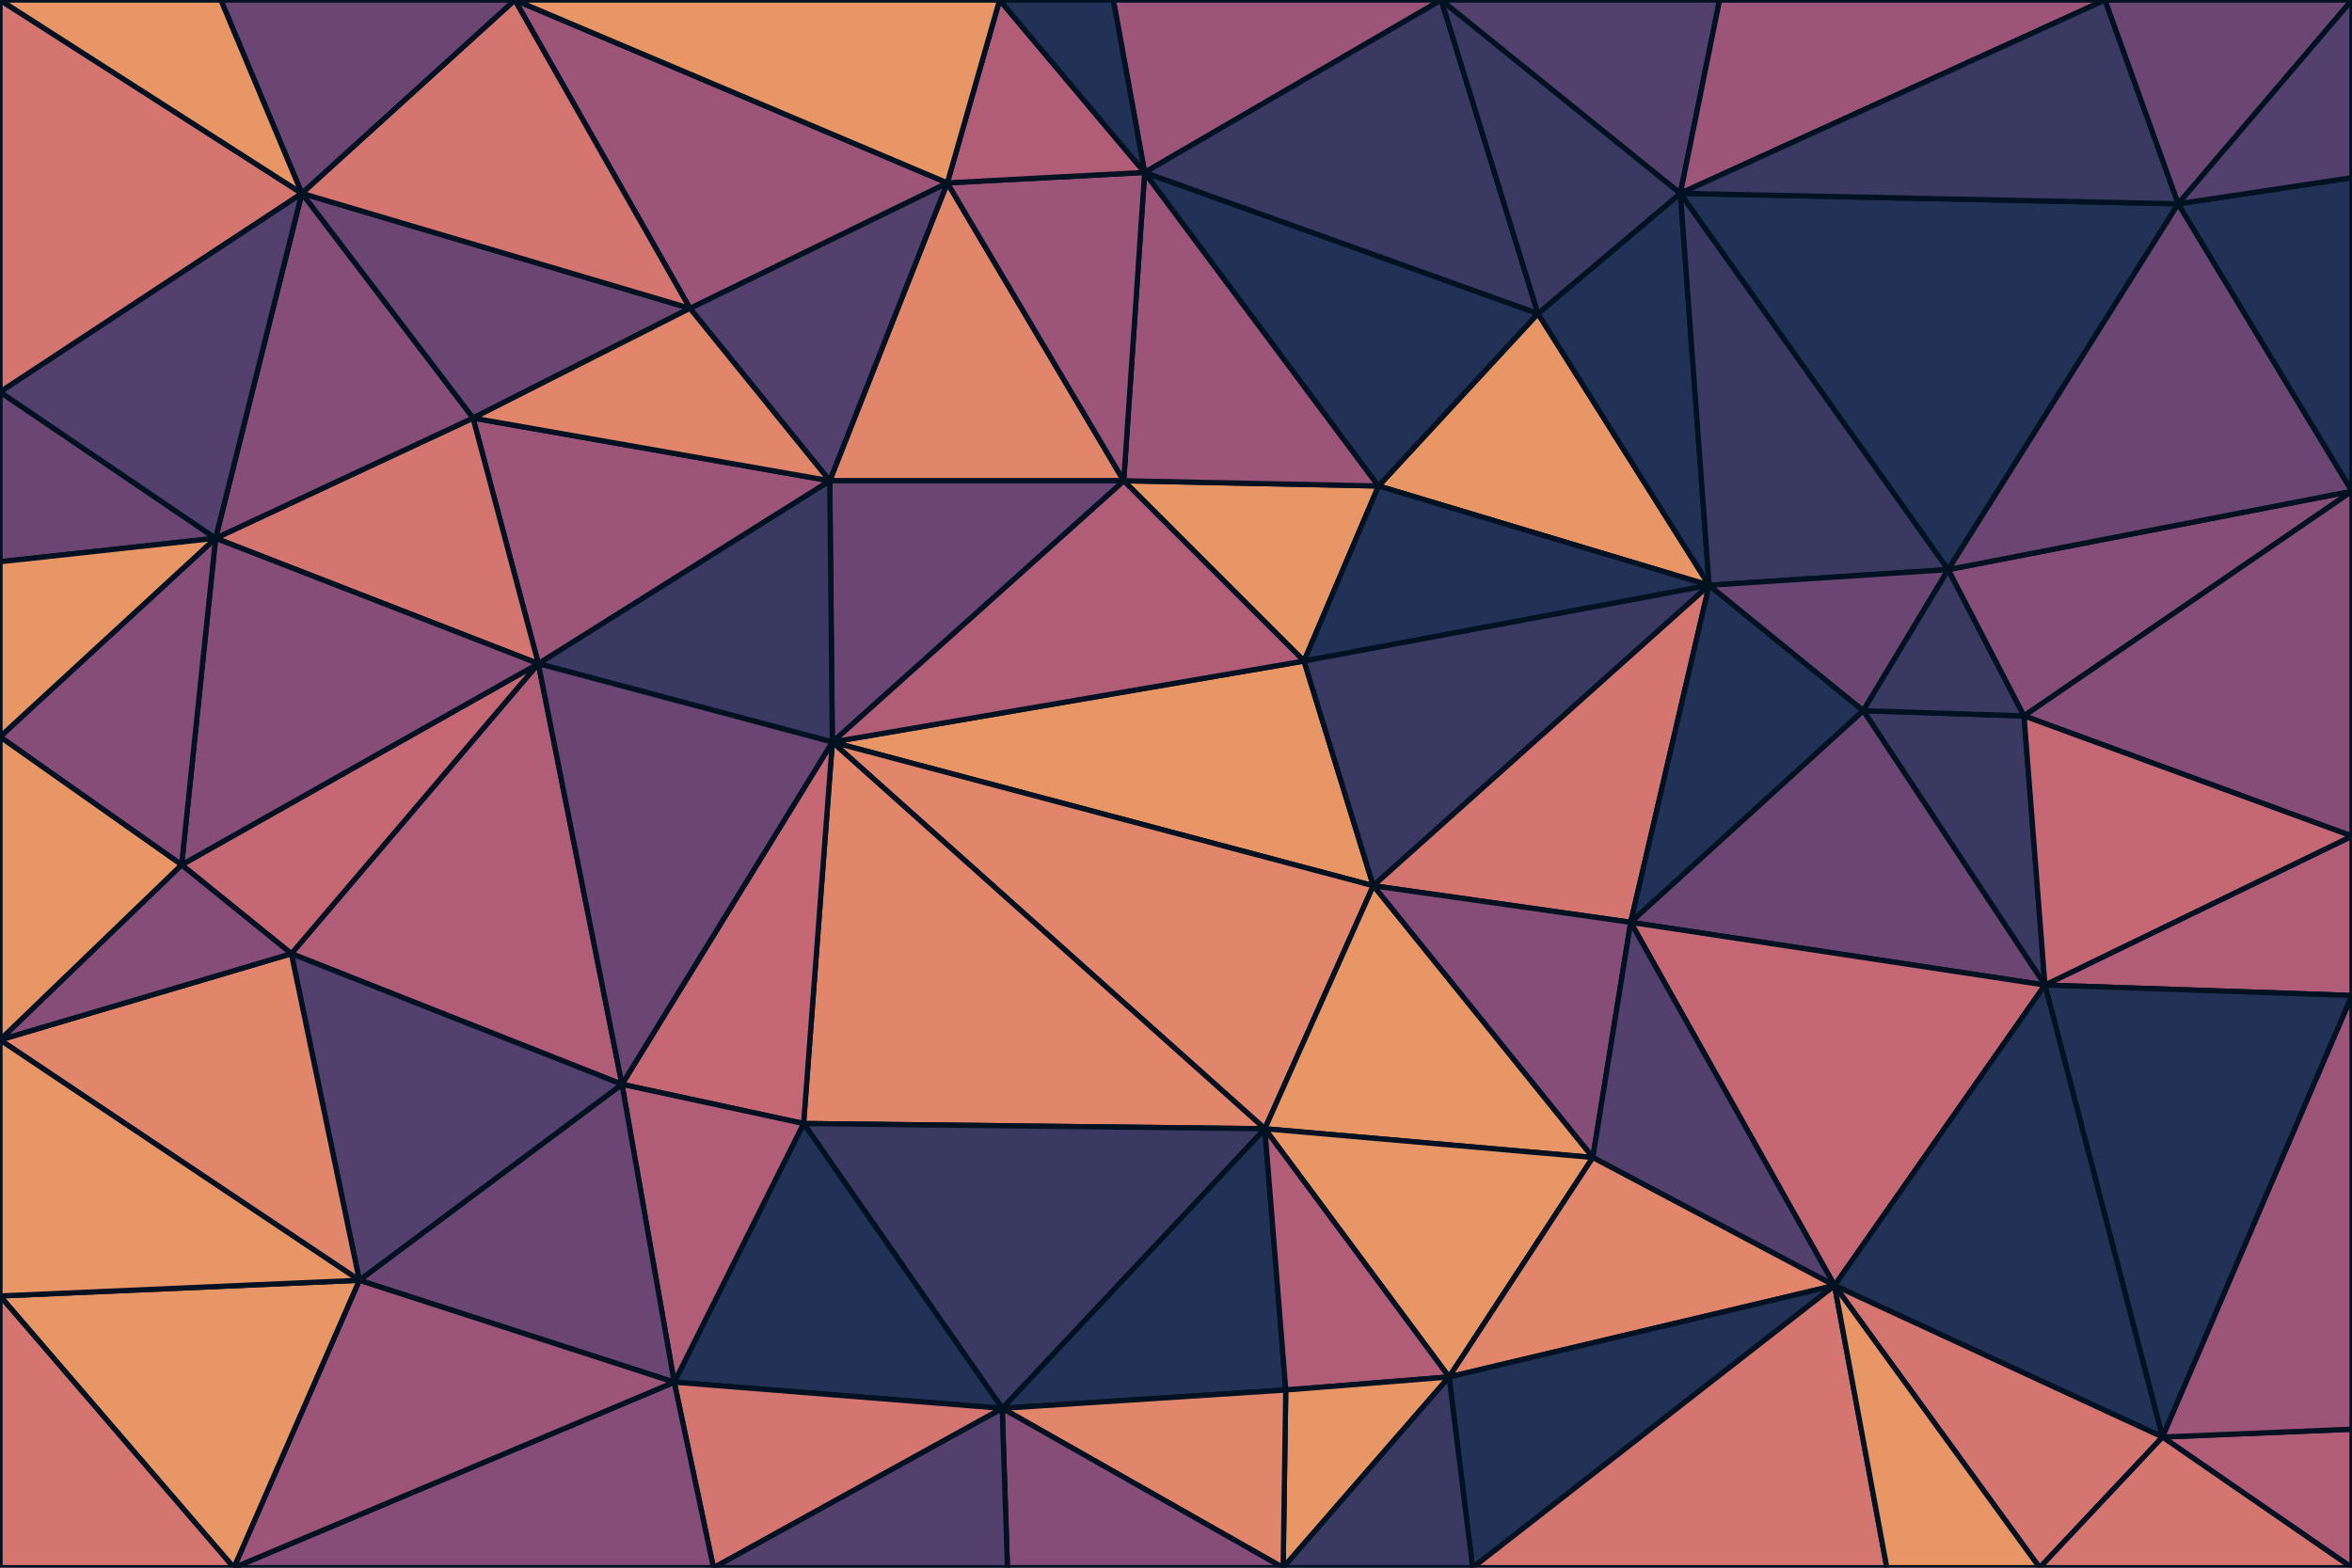 <svg id="visual" viewBox="0 0 900 600" width="900" height="600" xmlns="http://www.w3.org/2000/svg" xmlns:xlink="http://www.w3.org/1999/xlink" version="1.1"><g stroke-width="2" stroke-linejoin="bevel"><path d="M499 253L527.5 186L430 184Z" fill="#e99667" stroke="#001122"></path><path d="M654 224L588.5 120L527.5 186Z" fill="#e99667" stroke="#001122"></path><path d="M527.5 186L438 66L430 184Z" fill="#9c5478" stroke="#001122"></path><path d="M318.5 284L525.5 339L499 253Z" fill="#e99667" stroke="#001122"></path><path d="M499 253L654 224L527.5 186Z" fill="#213256" stroke="#001122"></path><path d="M588.5 120L438 66L527.5 186Z" fill="#213256" stroke="#001122"></path><path d="M362.5 70L317.5 184L430 184Z" fill="#e1856b" stroke="#001122"></path><path d="M430 184L318.5 284L499 253Z" fill="#b25d77" stroke="#001122"></path><path d="M525.5 339L654 224L499 253Z" fill="#3a3962" stroke="#001122"></path><path d="M438 66L362.5 70L430 184Z" fill="#9c5478" stroke="#001122"></path><path d="M317.5 184L318.5 284L430 184Z" fill="#6c4672" stroke="#001122"></path><path d="M525.5 339L624 353L654 224Z" fill="#d57570" stroke="#001122"></path><path d="M654 224L643 74L588.5 120Z" fill="#213256" stroke="#001122"></path><path d="M551.5 0L426 0L438 66Z" fill="#9c5478" stroke="#001122"></path><path d="M551.5 0L438 66L588.5 120Z" fill="#3a3962" stroke="#001122"></path><path d="M438 66L382.5 0L362.5 70Z" fill="#b25d77" stroke="#001122"></path><path d="M643 74L551.5 0L588.5 120Z" fill="#3a3962" stroke="#001122"></path><path d="M426 0L382.5 0L438 66Z" fill="#213256" stroke="#001122"></path><path d="M362.5 70L264 118L317.5 184Z" fill="#53406c" stroke="#001122"></path><path d="M318.5 284L484 432L525.5 339Z" fill="#e1856b" stroke="#001122"></path><path d="M525.5 339L609.5 443L624 353Z" fill="#854d77" stroke="#001122"></path><path d="M197 0L264 118L362.5 70Z" fill="#9c5478" stroke="#001122"></path><path d="M317.5 184L206 254L318.5 284Z" fill="#3a3962" stroke="#001122"></path><path d="M624 353L713 272L654 224Z" fill="#213256" stroke="#001122"></path><path d="M654 224L745.5 218L643 74Z" fill="#3a3962" stroke="#001122"></path><path d="M713 272L745.5 218L654 224Z" fill="#6c4672" stroke="#001122"></path><path d="M484 432L609.5 443L525.5 339Z" fill="#e99667" stroke="#001122"></path><path d="M782.5 377L774.5 274L713 272Z" fill="#3a3962" stroke="#001122"></path><path d="M643 74L658 0L551.5 0Z" fill="#53406c" stroke="#001122"></path><path d="M805.5 0L658 0L643 74Z" fill="#9c5478" stroke="#001122"></path><path d="M181 160L206 254L317.5 184Z" fill="#9c5478" stroke="#001122"></path><path d="M318.5 284L307.5 430L484 432Z" fill="#e1856b" stroke="#001122"></path><path d="M238 415L307.5 430L318.5 284Z" fill="#c56874" stroke="#001122"></path><path d="M484 432L554.5 527L609.5 443Z" fill="#e99667" stroke="#001122"></path><path d="M115.5 74L181 160L264 118Z" fill="#6c4672" stroke="#001122"></path><path d="M264 118L181 160L317.5 184Z" fill="#e1856b" stroke="#001122"></path><path d="M713 272L774.5 274L745.5 218Z" fill="#3a3962" stroke="#001122"></path><path d="M745.5 218L833.5 78L643 74Z" fill="#213256" stroke="#001122"></path><path d="M782.5 377L713 272L624 353Z" fill="#6c4672" stroke="#001122"></path><path d="M111.5 365L238 415L206 254Z" fill="#b25d77" stroke="#001122"></path><path d="M206 254L238 415L318.5 284Z" fill="#6c4672" stroke="#001122"></path><path d="M383.5 539L492 532L484 432Z" fill="#213256" stroke="#001122"></path><path d="M383.5 539L484 432L307.5 430Z" fill="#3a3962" stroke="#001122"></path><path d="M492 532L554.5 527L484 432Z" fill="#b25d77" stroke="#001122"></path><path d="M702 492L782.5 377L624 353Z" fill="#c56874" stroke="#001122"></path><path d="M258 529L383.5 539L307.5 430Z" fill="#213256" stroke="#001122"></path><path d="M382.5 0L197 0L362.5 70Z" fill="#e99667" stroke="#001122"></path><path d="M702 492L624 353L609.5 443Z" fill="#53406c" stroke="#001122"></path><path d="M554.5 527L702 492L609.5 443Z" fill="#e1856b" stroke="#001122"></path><path d="M900 188L745.5 218L774.5 274Z" fill="#854d77" stroke="#001122"></path><path d="M900 188L833.5 78L745.5 218Z" fill="#6c4672" stroke="#001122"></path><path d="M197 0L115.5 74L264 118Z" fill="#d57570" stroke="#001122"></path><path d="M181 160L82.5 206L206 254Z" fill="#d57570" stroke="#001122"></path><path d="M833.5 78L805.5 0L643 74Z" fill="#3a3962" stroke="#001122"></path><path d="M238 415L258 529L307.5 430Z" fill="#b25d77" stroke="#001122"></path><path d="M137.5 490L258 529L238 415Z" fill="#6c4672" stroke="#001122"></path><path d="M492 532L491 600L554.5 527Z" fill="#e99667" stroke="#001122"></path><path d="M554.5 527L563.5 600L702 492Z" fill="#213256" stroke="#001122"></path><path d="M383.5 539L491 600L492 532Z" fill="#e1856b" stroke="#001122"></path><path d="M385.5 600L491 600L383.5 539Z" fill="#854d77" stroke="#001122"></path><path d="M115.5 74L82.5 206L181 160Z" fill="#854d77" stroke="#001122"></path><path d="M69.5 331L111.5 365L206 254Z" fill="#c56874" stroke="#001122"></path><path d="M491 600L563.5 600L554.5 527Z" fill="#3a3962" stroke="#001122"></path><path d="M273 600L385.5 600L383.5 539Z" fill="#53406c" stroke="#001122"></path><path d="M900 320L900 188L774.5 274Z" fill="#854d77" stroke="#001122"></path><path d="M833.5 78L900 0L805.5 0Z" fill="#6c4672" stroke="#001122"></path><path d="M82.5 206L69.5 331L206 254Z" fill="#854d77" stroke="#001122"></path><path d="M111.5 365L137.5 490L238 415Z" fill="#53406c" stroke="#001122"></path><path d="M900 381L900 320L782.5 377Z" fill="#b25d77" stroke="#001122"></path><path d="M782.5 377L900 320L774.5 274Z" fill="#c56874" stroke="#001122"></path><path d="M900 188L900 68L833.5 78Z" fill="#213256" stroke="#001122"></path><path d="M197 0L84.5 0L115.5 74Z" fill="#6c4672" stroke="#001122"></path><path d="M0 150L0 215L82.5 206Z" fill="#6c4672" stroke="#001122"></path><path d="M82.5 206L0 282L69.5 331Z" fill="#854d77" stroke="#001122"></path><path d="M0 398L137.5 490L111.5 365Z" fill="#e1856b" stroke="#001122"></path><path d="M258 529L273 600L383.5 539Z" fill="#d57570" stroke="#001122"></path><path d="M89.5 600L273 600L258 529Z" fill="#854d77" stroke="#001122"></path><path d="M827.5 550L900 381L782.5 377Z" fill="#213256" stroke="#001122"></path><path d="M827.5 550L782.5 377L702 492Z" fill="#213256" stroke="#001122"></path><path d="M563.5 600L722 600L702 492Z" fill="#d57570" stroke="#001122"></path><path d="M900 68L900 0L833.5 78Z" fill="#53406c" stroke="#001122"></path><path d="M69.5 331L0 398L111.5 365Z" fill="#854d77" stroke="#001122"></path><path d="M0 150L82.5 206L115.5 74Z" fill="#53406c" stroke="#001122"></path><path d="M0 0L0 150L115.5 74Z" fill="#d57570" stroke="#001122"></path><path d="M0 215L0 282L82.5 206Z" fill="#e99667" stroke="#001122"></path><path d="M780.5 600L827.5 550L702 492Z" fill="#d57570" stroke="#001122"></path><path d="M722 600L780.5 600L702 492Z" fill="#e99667" stroke="#001122"></path><path d="M0 282L0 398L69.5 331Z" fill="#e99667" stroke="#001122"></path><path d="M137.5 490L89.5 600L258 529Z" fill="#9c5478" stroke="#001122"></path><path d="M84.5 0L0 0L115.5 74Z" fill="#e99667" stroke="#001122"></path><path d="M900 600L900 547L827.5 550Z" fill="#b25d77" stroke="#001122"></path><path d="M827.5 550L900 547L900 381Z" fill="#9c5478" stroke="#001122"></path><path d="M0 496L89.5 600L137.5 490Z" fill="#e99667" stroke="#001122"></path><path d="M0 398L0 496L137.5 490Z" fill="#e99667" stroke="#001122"></path><path d="M780.5 600L900 600L827.5 550Z" fill="#d57570" stroke="#001122"></path><path d="M0 496L0 600L89.5 600Z" fill="#d57570" stroke="#001122"></path></g></svg>